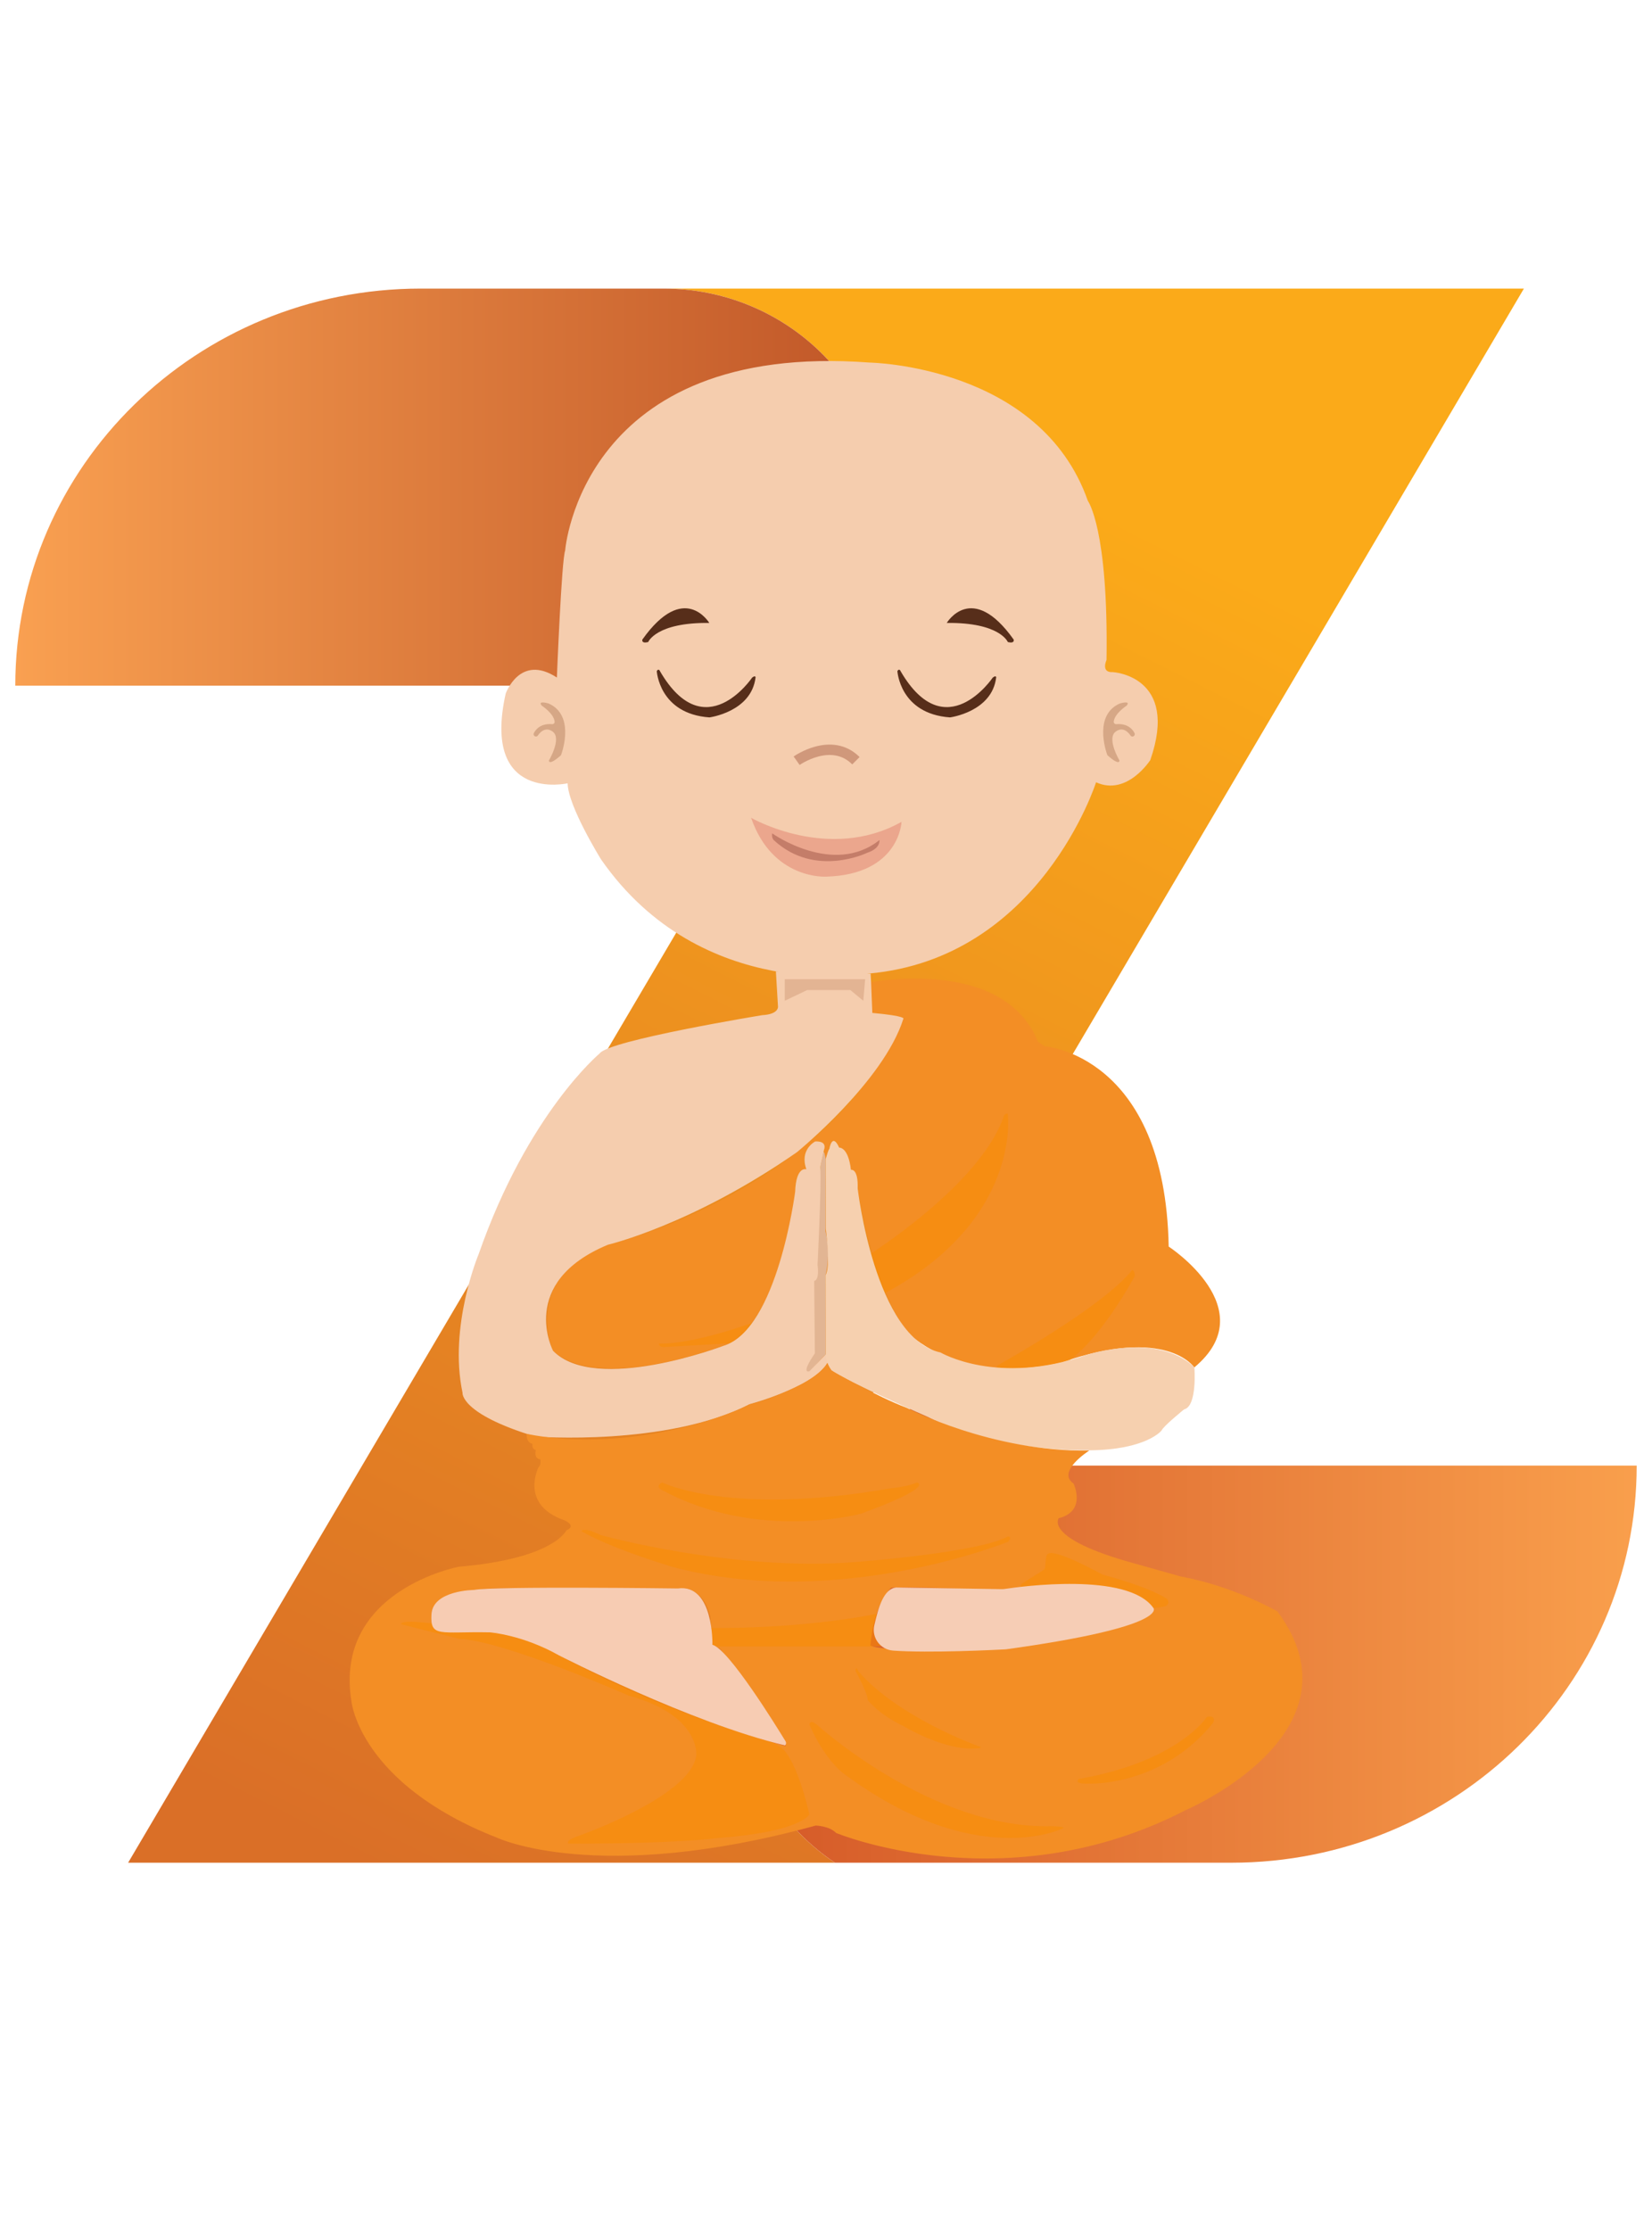 <svg width="63" height="85" viewBox="0 0 63 85" fill="none" xmlns="http://www.w3.org/2000/svg">
<path d="M49.191 26.136L31.659 55.864H36.622C31.946 55.864 28.15 59.576 28.15 64.155C28.15 66.997 29.61 69.507 31.838 71H4.886L13.809 55.864L31.341 26.136H30.092C32.321 24.643 33.78 22.138 33.78 19.295C33.78 14.712 29.984 11 25.308 11H58.115L49.192 26.136H49.191Z" fill="url(#paint0_linear_1_6690)"/>
<path d="M33.78 19.295C33.78 22.137 32.319 24.643 30.091 26.136H0.583C0.583 17.777 7.503 11 16.04 11H25.307C29.983 11 33.78 14.712 33.78 19.295Z" fill="url(#paint1_linear_1_6690)"/>
<path d="M62.416 55.864C62.416 64.223 55.496 71 46.959 71H31.84C29.558 69.472 28.082 66.878 28.154 63.952C28.264 59.419 32.198 55.864 36.83 55.864H62.418H62.416Z" fill="url(#paint2_linear_1_6690)"/>
<g filter="url(#filter0_d_1_6690)">
<path d="M21.553 20.979C21.553 20.979 22.169 12.998 33.164 13.82C33.164 13.82 39.672 13.922 41.487 19.094C41.487 19.094 42.274 20.147 42.198 25.157C42.198 25.157 41.967 25.645 42.441 25.619C42.441 25.619 44.984 25.761 43.867 28.971C43.867 28.971 42.981 30.358 41.799 29.818C41.799 29.818 39.671 36.527 33.129 37.109C33.129 37.109 26.759 38.274 22.923 32.76C22.923 32.76 21.66 30.73 21.647 29.857C21.647 29.857 18.359 30.602 19.284 26.441C19.284 26.441 19.823 24.9 21.237 25.825C21.237 25.825 21.416 21.321 21.554 20.979H21.553Z" fill="#F5CDAE"/>
<path d="M27.049 23.744C27.049 23.744 26.09 22.135 24.497 24.378C24.497 24.378 24.445 24.541 24.719 24.473C24.719 24.473 25.018 23.719 27.048 23.745L27.049 23.744Z" fill="#572E1A"/>
<path d="M36.105 23.744C36.105 23.744 37.063 22.135 38.657 24.378C38.657 24.378 38.708 24.541 38.434 24.473C38.434 24.473 38.135 23.719 36.106 23.745L36.105 23.744Z" fill="#572E1A"/>
<path d="M25.046 25.577C25.046 25.577 25.136 27.209 27.055 27.345C27.055 27.345 28.66 27.135 28.814 25.817C28.814 25.817 28.81 25.727 28.682 25.829C28.682 25.829 26.879 28.506 25.175 25.594C25.175 25.594 25.124 25.453 25.047 25.577H25.046Z" fill="#572E1A"/>
<path d="M34.222 25.577C34.222 25.577 34.312 27.209 36.23 27.345C36.23 27.345 37.836 27.135 37.99 25.817C37.99 25.817 37.986 25.727 37.858 25.829C37.858 25.829 36.055 28.506 34.351 25.594C34.351 25.594 34.3 25.453 34.223 25.577H34.222Z" fill="#572E1A"/>
<path d="M30.38 28.996C30.38 28.996 31.703 28.058 32.641 28.996" stroke="#D0987B" stroke-width="0.396" stroke-miterlimit="10"/>
<path d="M28.642 31.171C28.642 31.171 31.605 32.883 34.38 31.326C34.38 31.326 34.311 33.33 31.511 33.415C31.511 33.415 29.465 33.551 28.643 31.171H28.642Z" fill="#EBA68D"/>
<path d="M29.445 31.763C29.445 31.763 31.774 33.424 33.539 32.02C33.539 32.02 33.587 32.337 33.082 32.5C33.082 32.5 31.091 33.483 29.515 32.028C29.515 32.028 29.42 31.952 29.447 31.763H29.445Z" fill="#C47D69"/>
<path d="M30.792 52.383C30.792 52.383 31.417 51.676 31.49 51.625L31.482 48.611C31.482 48.611 31.696 47.861 31.482 46.936L31.49 44.175C31.49 44.175 31.507 44.022 31.406 43.899L31.28 44.483L31.139 48.14L30.959 48.939L30.998 51.521L30.638 52.252L30.792 52.38V52.383Z" fill="#E2B593"/>
<path d="M34.448 38.833C34.448 38.833 34.362 38.678 33.266 38.61L33.163 37.446C33.163 37.446 38.249 36.436 39.585 39.706L39.824 39.877C39.824 39.877 44.431 40.186 44.569 47.515C44.569 47.515 48.225 49.895 45.545 52.122C45.545 52.122 44.505 50.529 40.478 51.934C40.478 51.934 37.231 52.841 34.881 51.026C34.881 51.026 33.574 50.167 32.722 45.437C32.722 45.437 32.752 44.535 32.448 44.599C32.448 44.599 32.348 43.733 31.999 43.752C31.999 43.752 31.776 42.905 31.49 44.176L31.421 43.83C31.421 43.83 31.434 43.089 30.791 43.793C30.791 43.793 30.513 44.168 30.748 44.57C30.748 44.57 30.312 44.493 30.32 45.427C30.32 45.427 29.88 49.907 27.85 51.19C27.85 51.19 22.934 53.163 21.089 51.489C21.089 51.489 19.843 48.716 23.178 47.447C23.178 47.447 31.629 45.434 34.446 38.833H34.448Z" fill="#F38E25"/>
<path opacity="0.5" d="M38.01 52.061C38.01 52.061 42.017 49.852 43.173 48.413C43.173 48.413 43.276 48.396 43.276 48.635C43.276 48.635 41.966 51.122 40.566 52.009C40.566 52.009 38.036 52.613 38.01 52.061Z" fill="#FB8C00"/>
<path d="M34.944 53.543C34.944 53.543 33.575 54.656 30.8 54.878C30.8 54.878 30.779 55.066 31.167 55.025C31.167 55.025 33.943 55.04 35.835 54.287C35.835 54.287 36.315 53.629 34.944 53.543Z" fill="#D4662C"/>
<path opacity="0.5" d="M28.907 50.341C28.907 50.341 26.561 51.239 25.123 51.214C25.123 51.214 25.123 51.377 25.388 51.342L28.231 51.179L28.907 50.341Z" fill="#FB8C00"/>
<path opacity="0.5" d="M32.992 47.927C32.992 47.927 37.419 45.178 38.293 42.506C38.293 42.506 38.447 42.364 38.435 42.506C38.435 42.506 38.951 46.621 33.54 49.397L32.993 47.927H32.992Z" fill="#FB8C00"/>
<path d="M29.589 37.026L29.669 38.369C29.669 38.369 29.704 38.66 29.07 38.694C29.07 38.694 23.213 39.653 22.871 40.151C22.871 40.151 20.131 42.429 18.256 47.797C18.256 47.797 17.1 50.545 17.639 53.088C17.639 53.088 17.537 53.885 20.414 54.757C20.414 54.757 25.423 55.142 28.583 53.524C28.583 53.524 31.375 52.779 31.636 51.752L31.49 51.624L30.869 52.267C30.869 52.267 30.509 52.408 31.075 51.586L31.05 48.825C31.05 48.825 31.256 48.825 31.178 48.209C31.178 48.209 31.332 45.152 31.281 44.484L31.423 43.829C31.423 43.829 31.577 43.483 31.089 43.508C31.089 43.508 30.477 43.816 30.751 44.569C30.751 44.569 30.357 44.433 30.323 45.426C30.323 45.426 29.655 50.684 27.582 51.3C27.582 51.3 22.718 53.15 21.092 51.488C21.092 51.488 19.722 48.885 23.181 47.446C23.181 47.446 26.401 46.692 30.391 43.918C30.391 43.918 33.696 41.23 34.45 38.832C34.45 38.832 34.586 38.729 33.267 38.609L33.219 37.434L33.201 37.112L29.59 37.026H29.589Z" fill="#F5CDAE"/>
<path d="M45.548 52.112C45.548 52.112 45.668 53.602 45.154 53.722C45.154 53.722 44.349 54.373 44.297 54.527C44.297 54.527 43.715 55.263 41.541 55.281C41.541 55.281 38.098 55.384 35.358 53.997C35.358 53.997 32.258 52.644 31.71 52.233C31.71 52.233 31.479 51.942 31.492 51.617L31.483 48.603C31.483 48.603 31.685 48.415 31.492 46.822V44.189C31.492 44.175 31.494 44.161 31.498 44.146C31.52 44.067 31.6 43.792 31.625 43.801C31.625 43.801 31.732 43.139 32.002 43.743C32.002 43.743 32.348 43.704 32.451 44.59C32.451 44.59 32.733 44.514 32.708 45.297C32.708 45.297 33.363 51.012 35.868 51.552C35.868 51.552 38.039 52.836 41.443 51.642C41.443 51.642 44.132 50.76 45.549 52.113L45.548 52.112Z" fill="#F6D0AF"/>
<path d="M29.927 37.324V38.146L30.783 37.736H32.427L32.923 38.146L32.993 37.324H29.927Z" fill="#E3B493"/>
<path d="M48.713 61.421C48.713 61.421 47.069 60.463 45.014 60.086L43.251 59.589C39.779 58.637 40.374 57.869 40.374 57.869C41.453 57.599 40.939 56.546 40.939 56.546C40.271 56.096 41.538 55.291 41.538 55.291C37.822 55.347 34.589 53.666 34.589 53.666C33.377 53.202 31.709 52.242 31.709 52.242C31.709 52.242 31.591 52.086 31.551 51.957C31.551 51.957 31.343 52.368 30.506 52.794C30.506 52.794 29.413 53.354 28.584 53.528C28.584 53.528 28.328 53.702 27.297 54.054L27.443 62.686L27.445 62.827C27.445 62.827 29.201 64.959 29.971 66.552C29.971 66.552 25.668 65.498 20.864 62.853C20.864 62.853 20.107 62.314 18.643 62.211C18.643 62.211 17.205 62.236 16.486 61.671C16.486 61.671 15.973 60.55 19.329 60.532L26.162 60.549C26.162 60.549 26.847 60.6 27.087 61.628L27.173 62.695L27.447 62.827L27.299 54.054C27.299 54.054 23.681 55.372 20.085 54.655C20.085 54.655 20.05 54.979 20.306 55.033C20.306 55.033 20.263 55.24 20.434 55.266C20.434 55.266 20.34 55.592 20.605 55.626C20.605 55.626 20.648 55.84 20.537 55.925C20.537 55.925 19.801 57.355 21.522 57.946C21.522 57.946 22.01 58.152 21.599 58.332C21.599 58.332 21.131 59.411 17.499 59.718C17.499 59.718 12.711 60.617 13.403 64.856C13.403 64.856 13.712 67.99 18.952 70.046C18.952 70.046 22.793 71.869 31.109 69.584C31.109 69.584 31.629 69.596 31.886 69.866C31.886 69.866 38.338 72.555 45.222 68.993C45.222 68.993 52.141 66.047 48.716 61.423L48.713 61.421ZM38.986 62.688C38.986 62.688 33.848 63.065 33.197 62.723C33.197 62.723 33.266 61.295 33.985 60.519C34.841 60.448 38.292 60.642 38.292 60.642C43.301 60.051 43.986 61.353 43.986 61.353C43.986 61.353 41.144 62.586 38.986 62.688Z" fill="#F38E25"/>
<path opacity="0.5" d="M44.004 61.291C44.063 61.287 44.273 61.27 44.437 61.223C44.575 61.183 44.598 60.998 44.476 60.923C44.201 60.755 43.524 60.416 42.063 60.022C42.051 60.019 42.038 60.014 42.027 60.008C41.838 59.904 40.126 58.969 39.942 59.246C39.942 59.246 39.884 59.246 39.857 59.722C39.854 59.776 39.825 59.825 39.779 59.853L38.993 60.349C38.861 60.432 38.906 60.634 39.06 60.654L43.971 61.29C43.982 61.291 43.992 61.292 44.004 61.29V61.291Z" fill="#FB8C00"/>
<path opacity="0.5" d="M33.455 61.51C33.455 61.51 30.8 62.087 26.981 62.053V62.755H33.609L33.455 61.51Z" fill="#FB8C00"/>
<path opacity="0.5" d="M29.686 66.549C29.686 66.549 30.265 66.639 30.868 69.156C30.868 69.156 30.573 69.818 27.413 70.056C27.413 70.056 25.971 70.275 21.69 70.275C21.69 70.275 21.527 70.188 21.955 70.017C21.955 70.017 26.348 68.501 26.553 66.909C26.553 66.909 26.72 65.38 23.985 64.636C23.985 64.636 19.228 62.534 17.497 62.465L15.302 61.913C15.302 61.913 15.212 61.784 15.893 61.822L21.609 62.336L26.541 64.249L29.687 66.549H29.686Z" fill="#FB8C00"/>
<path d="M29.959 66.374C29.627 65.83 27.792 62.853 27.169 62.693C27.169 62.693 27.221 60.357 25.85 60.546C25.85 60.546 18.814 60.454 18.072 60.603C18.072 60.603 16.513 60.615 16.455 61.523C16.398 62.431 16.778 62.184 18.641 62.219C18.693 62.219 18.744 62.22 18.798 62.221C20.8 62.225 18.693 62.221 18.693 62.221C18.693 62.221 19.926 62.312 21.314 63.096C21.314 63.096 26.35 65.681 29.939 66.529C29.98 66.489 29.99 66.425 29.959 66.376L29.959 66.374Z" fill="#F7CCB3"/>
<path d="M34.056 62.914C33.575 62.88 33.234 62.425 33.342 61.953C33.495 61.282 33.695 60.552 34.182 60.509L38.199 60.573C38.243 60.573 38.287 60.571 38.331 60.563C38.897 60.477 43.015 59.904 43.987 61.293C43.987 61.293 44.609 62.002 38.386 62.863C38.364 62.866 38.342 62.868 38.319 62.869C37.998 62.886 35.434 63.015 34.056 62.915L34.056 62.914Z" fill="#F6CDB5"/>
<path opacity="0.5" d="M46.024 65.444C46.024 65.444 44.945 67.139 41.143 67.807C41.143 67.807 40.886 68.004 41.512 67.987C41.512 67.987 44.291 68.115 46.269 65.662C46.269 65.662 46.41 65.354 46.025 65.444H46.024Z" fill="#FB8C00"/>
<path opacity="0.5" d="M32.628 63.698C32.628 63.698 33.103 64.559 33.09 64.803C33.09 64.803 33.539 65.368 34.452 65.792C34.452 65.792 36.044 66.768 37.29 66.639C37.29 66.639 37.547 66.626 37.29 66.549C37.29 66.549 34.221 65.444 32.731 63.697C32.731 63.697 32.628 63.466 32.628 63.697V63.698Z" fill="#FB8C00"/>
<path opacity="0.5" d="M40.527 69.693C40.527 69.693 37.239 71.337 32.221 67.639C32.221 67.639 31.485 67.159 30.868 65.737C30.868 65.737 30.868 65.506 31.151 65.737C31.151 65.737 35.543 69.736 40.115 69.608C40.115 69.608 40.704 69.62 40.526 69.694L40.527 69.693Z" fill="#FB8C00"/>
<path opacity="0.5" d="M38.448 58.766C38.448 58.766 32 61.386 25.706 59.742C25.706 59.742 23.446 59.087 22.174 58.368C22.174 58.368 22.226 58.175 22.906 58.51C22.906 58.51 27.942 59.916 32.629 59.538C32.629 59.538 37.292 59.191 38.448 58.561C38.448 58.561 38.615 58.586 38.448 58.767V58.766Z" fill="#FB8C00"/>
<path opacity="0.5" d="M25.252 56.505C25.252 56.505 27.838 57.807 33.969 56.728C33.969 56.728 34.593 56.676 34.962 56.505C34.962 56.505 35.724 56.647 32.821 57.7C32.821 57.7 28.917 58.753 25.307 56.827C25.307 56.827 24.914 56.685 25.252 56.505Z" fill="#FB8C00"/>
<path opacity="0.5" d="M21.401 28.766C21.469 28.578 21.902 27.248 20.921 26.815C20.916 26.813 20.912 26.812 20.908 26.811C20.855 26.797 20.503 26.7 20.657 26.894C20.657 26.894 21.117 27.189 21.151 27.505C21.158 27.562 21.107 27.608 21.051 27.603C20.886 27.587 20.543 27.601 20.36 27.94C20.32 28.013 20.392 28.096 20.47 28.069C20.488 28.063 20.502 28.051 20.512 28.035C20.569 27.949 20.79 27.664 21.084 27.892C21.427 28.157 20.933 28.988 20.933 28.988C20.933 28.988 20.913 29.208 21.374 28.804C21.386 28.793 21.395 28.781 21.4 28.766H21.401Z" fill="#B9825F"/>
<path opacity="0.5" d="M42.223 28.766C42.156 28.578 41.723 27.248 42.704 26.815C42.708 26.813 42.713 26.812 42.717 26.811C42.769 26.797 43.122 26.7 42.968 26.894C42.968 26.894 42.508 27.189 42.473 27.505C42.467 27.562 42.517 27.608 42.574 27.603C42.739 27.587 43.082 27.601 43.265 27.94C43.305 28.013 43.232 28.096 43.155 28.069C43.137 28.063 43.123 28.051 43.113 28.035C43.056 27.949 42.834 27.664 42.541 27.892C42.198 28.157 42.692 28.988 42.692 28.988C42.692 28.988 42.712 29.208 42.251 28.804C42.239 28.793 42.23 28.781 42.224 28.766H42.223Z" fill="#B9825F"/>
</g>
<defs>
<filter id="filter0_d_1_6690" x="0.13" y="0.555" width="62.742" height="83.488" filterUnits="userSpaceOnUse" color-interpolation-filters="sRGB">
<feFlood flood-opacity="0" result="BackgroundImageFix"/>
<feColorMatrix in="SourceAlpha" type="matrix" values="0 0 0 0 0 0 0 0 0 0 0 0 0 0 0 0 0 0 127 0" result="hardAlpha"/>
<feOffset/>
<feGaussianBlur stdDeviation="6.602"/>
<feColorMatrix type="matrix" values="0 0 0 0 0.137 0 0 0 0 0.122 0 0 0 0 0.125 0 0 0 0.2 0"/>
<feBlend mode="normal" in2="BackgroundImageFix" result="effect1_dropShadow_1_6690"/>
<feBlend mode="normal" in="SourceGraphic" in2="effect1_dropShadow_1_6690" result="shape"/>
</filter>
<linearGradient id="paint0_linear_1_6690" x1="40.073" y1="18.213" x2="7.614" y2="82.534" gradientUnits="userSpaceOnUse">
<stop stop-color="#FBAA19"/>
<stop offset="0.82" stop-color="#DA6F27"/>
</linearGradient>
<linearGradient id="paint1_linear_1_6690" x1="0.583" y1="18.567" x2="33.78" y2="18.567" gradientUnits="userSpaceOnUse">
<stop stop-color="#F9A051"/>
<stop offset="1" stop-color="#BF5527"/>
</linearGradient>
<linearGradient id="paint2_linear_1_6690" x1="28.151" y1="63.433" x2="62.416" y2="63.433" gradientUnits="userSpaceOnUse">
<stop stop-color="#D45827"/>
<stop offset="1" stop-color="#F99F4C"/>
</linearGradient>
</defs>
</svg>
